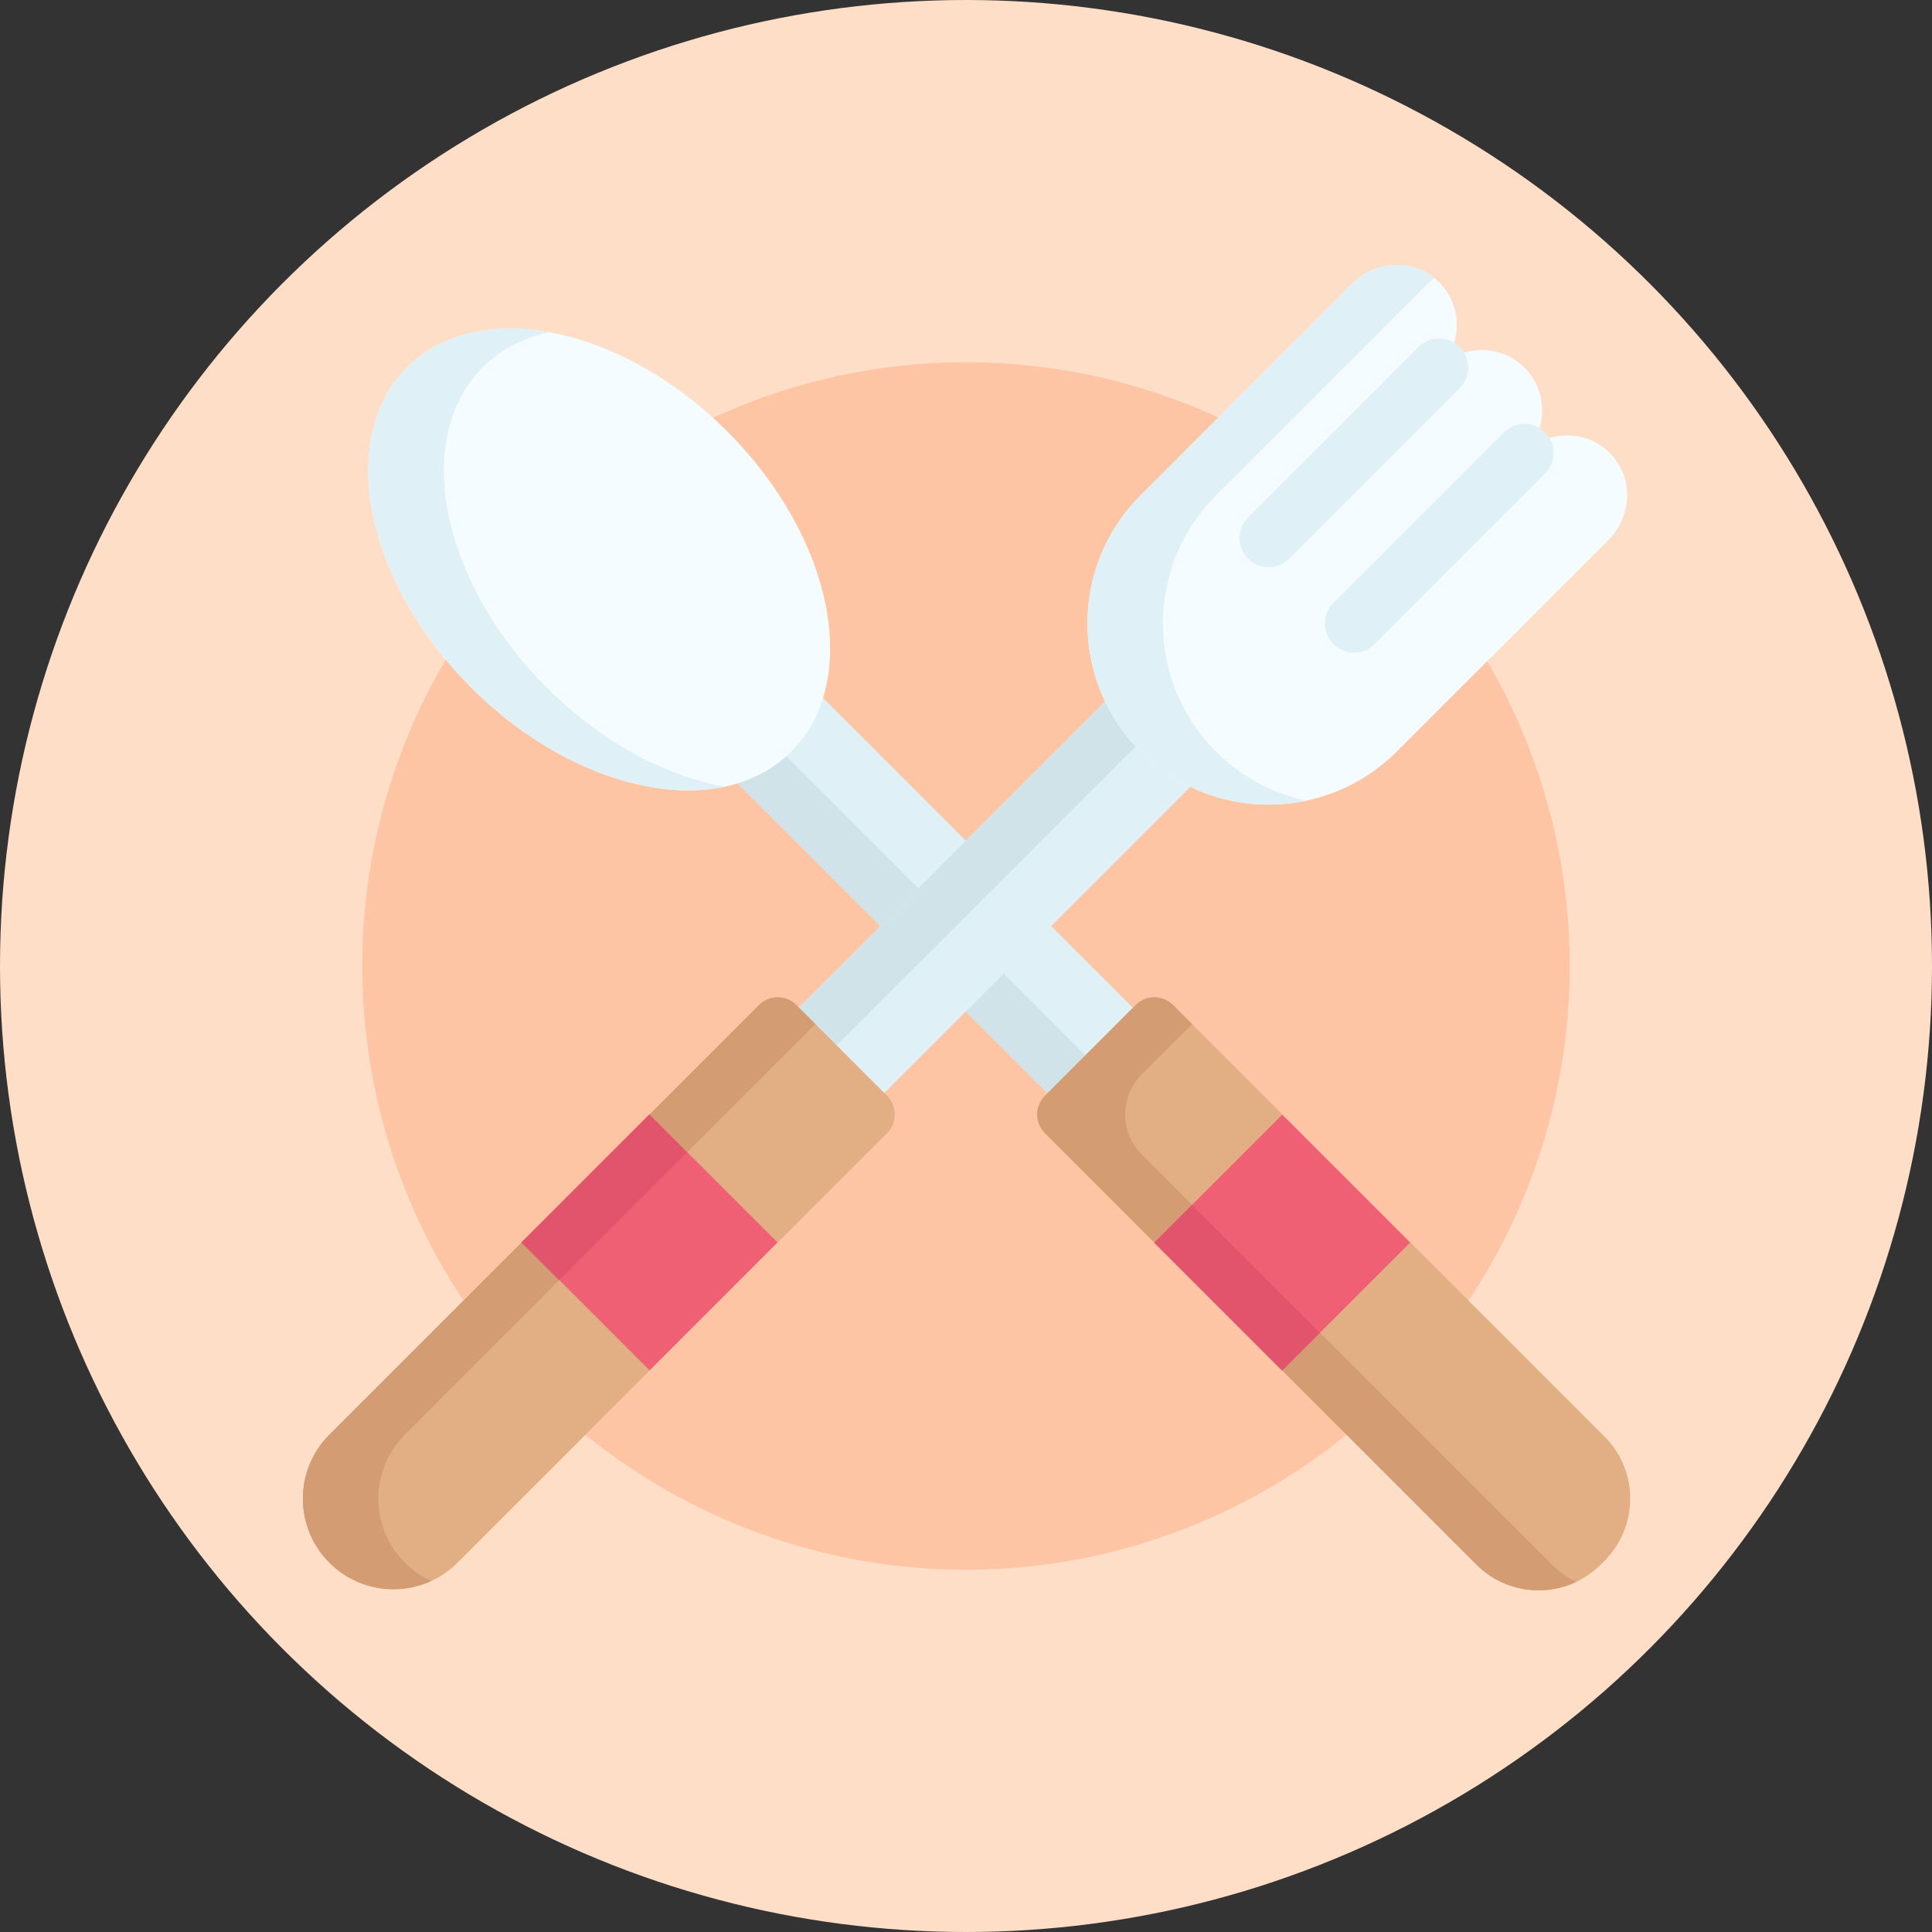 <svg id="Capa_1" enable-background="new 0 0 512 512" height="512" viewBox="0 0 512 512" width="512" xmlns="http://www.w3.org/2000/svg"><rect x="0" y="0" width="512" height="512" fill="#333333" stroke="none"/><g><circle cx="256" cy="256" fill="#ffdec7" r="256"/><circle cx="256" cy="256" fill="#fec5a5" r="160"/><path d="m232.446 173.884h32v127.989h-32z" fill="#dff1f7" transform="matrix(.707 -.707 .707 .707 -95.437 245.351)"/><path d="m204.381 196.441 12.628-12.628-2.5-2.5-22.628 22.628 90.502 90.502 10-10z" fill="#cfe3e8"/><ellipse cx="158.832" cy="148.265" fill="#f5fcff" rx="48" ry="72" transform="matrix(.707 -.707 .707 .707 -58.318 155.737)"/><path d="m144.891 182.206c-28.118-28.118-35.716-66.108-16.971-84.853 4.799-4.799 10.897-7.87 17.729-9.314-14.885-2.687-28.605.19-37.729 9.314-18.745 18.745-11.147 56.735 16.971 84.853 20.92 20.92 47.334 30.474 67.191 26.279-15.695-2.834-32.759-11.848-47.191-26.279z" fill="#dff1f7"/><path d="m247.554 173.884h32v127.989h-32z" fill="#dff1f7" transform="matrix(.707 .707 -.707 .707 245.398 -116.688)"/><path d="m218.99 279.815 88.501-88.502-10-10-90.501 90.502 22.627 22.628 2-2z" fill="#cfe3e8"/><path d="m427.154 120.627c-6.191-6.803-16.732-6.989-23.161-.56 6.248-6.248 6.248-16.379 0-22.627s-16.379-6.248-22.627 0c6.43-6.43 6.243-16.97-.56-23.161-6.372-5.799-16.295-5.238-22.387.854l-56.163 56.163c-18.745 18.745-18.745 49.137 0 67.882 18.745 18.745 49.137 18.745 67.882 0l56.163-56.163c6.092-6.093 6.652-16.017.853-22.388z" fill="#f5fcff"/><path d="m322.256 199.176c-18.745-18.745-18.745-49.137 0-67.882l56.163-56.162c.53-.53 1.09-1.019 1.673-1.465-6.379-5.139-15.804-4.404-21.673 1.465l-56.163 56.162c-18.745 18.745-18.745 49.137 0 67.882 11.931 11.931 28.58 16.267 43.941 13.01-8.773-1.859-17.127-6.196-23.941-13.01z" fill="#dff1f7"/><g><path d="m336.197 150.334c-1.977 0-3.955-.755-5.464-2.263-3.017-3.017-3.017-7.91 0-10.927l45.168-45.168c3.018-3.017 7.91-3.017 10.928 0 3.017 3.017 3.017 7.91 0 10.927l-45.168 45.168c-1.509 1.509-3.487 2.263-5.464 2.263z" fill="#dff1f7"/></g><g><path d="m358.825 172.962c-1.977 0-3.955-.755-5.464-2.263-3.017-3.017-3.017-7.91 0-10.927l45.168-45.168c3.018-3.017 7.91-3.017 10.928 0 3.017 3.017 3.017 7.91 0 10.927l-45.168 45.168c-1.509 1.508-3.487 2.263-5.464 2.263z" fill="#dff1f7"/></g><path d="m425.202 413.639-.995.995c-9.098 9.098-23.849 9.098-32.946 0l-51.409-51.409-5.707-25.725-28.189-8.171-29.036-29.036c-2.734-2.734-2.734-7.166 0-9.9l24.042-24.042c2.734-2.734 7.166-2.734 9.9 0l29.036 29.036 6.602 26.113 27.293 7.784 51.409 51.409c9.098 9.098 9.098 23.849 0 32.946z" fill="#e2ae83"/><path d="m411.261 414.634-108.685-108.685c-5.858-5.858-5.858-15.355 0-21.213l13.335-13.335-5.05-5.05c-2.734-2.734-7.166-2.734-9.899 0l-24.042 24.042c-2.734 2.734-2.734 7.166 0 9.899l29.036 29.036 33.896 33.896 51.409 51.409c7.16 7.16 17.822 8.685 26.473 4.575-2.341-1.112-4.536-2.636-6.473-4.574z" fill="#d39c72"/><path d="m315.874 305.338h48v47.937h-48z" fill="#ef6074" transform="matrix(.707 -.707 .707 .707 -133.308 336.779)"/><path d="m320.833 317.309h14.142v47.937h-14.142z" fill="#e2546c" transform="matrix(.707 -.707 .707 .707 -145.279 331.821)"/><path d="m87.295 414.137c-9.373-9.373-9.373-24.569 0-33.941l50.912-50.912 27.46-8.951 6.437-24.946 29.036-29.036c2.734-2.734 7.166-2.734 9.899 0l24.042 24.042c2.734 2.734 2.734 7.166 0 9.9l-29.036 29.036-26.045 9.004-7.852 24.892-50.912 50.912c-9.372 9.372-24.568 9.372-33.941 0z" fill="#e2ae83"/><path d="m107.295 414.137c-9.373-9.373-9.373-24.568 0-33.941l108.794-108.794-5.05-5.05c-2.734-2.734-7.166-2.734-9.9 0l-29.036 29.036-33.896 33.896-50.912 50.912c-9.373 9.373-9.373 24.569 0 33.941 7.293 7.293 18.113 8.911 26.971 4.854-2.525-1.158-4.891-2.775-6.971-4.854z" fill="#d39c72"/><path d="m148.126 305.338h48v47.937h-48z" fill="#ef6074" transform="matrix(.707 .707 -.707 .707 283.269 -25.26)"/><path d="m136.187 310.265h47.937v14.142h-47.937z" fill="#e2546c" transform="matrix(.707 -.707 .707 .707 -177.482 206.192)"/></g></svg>